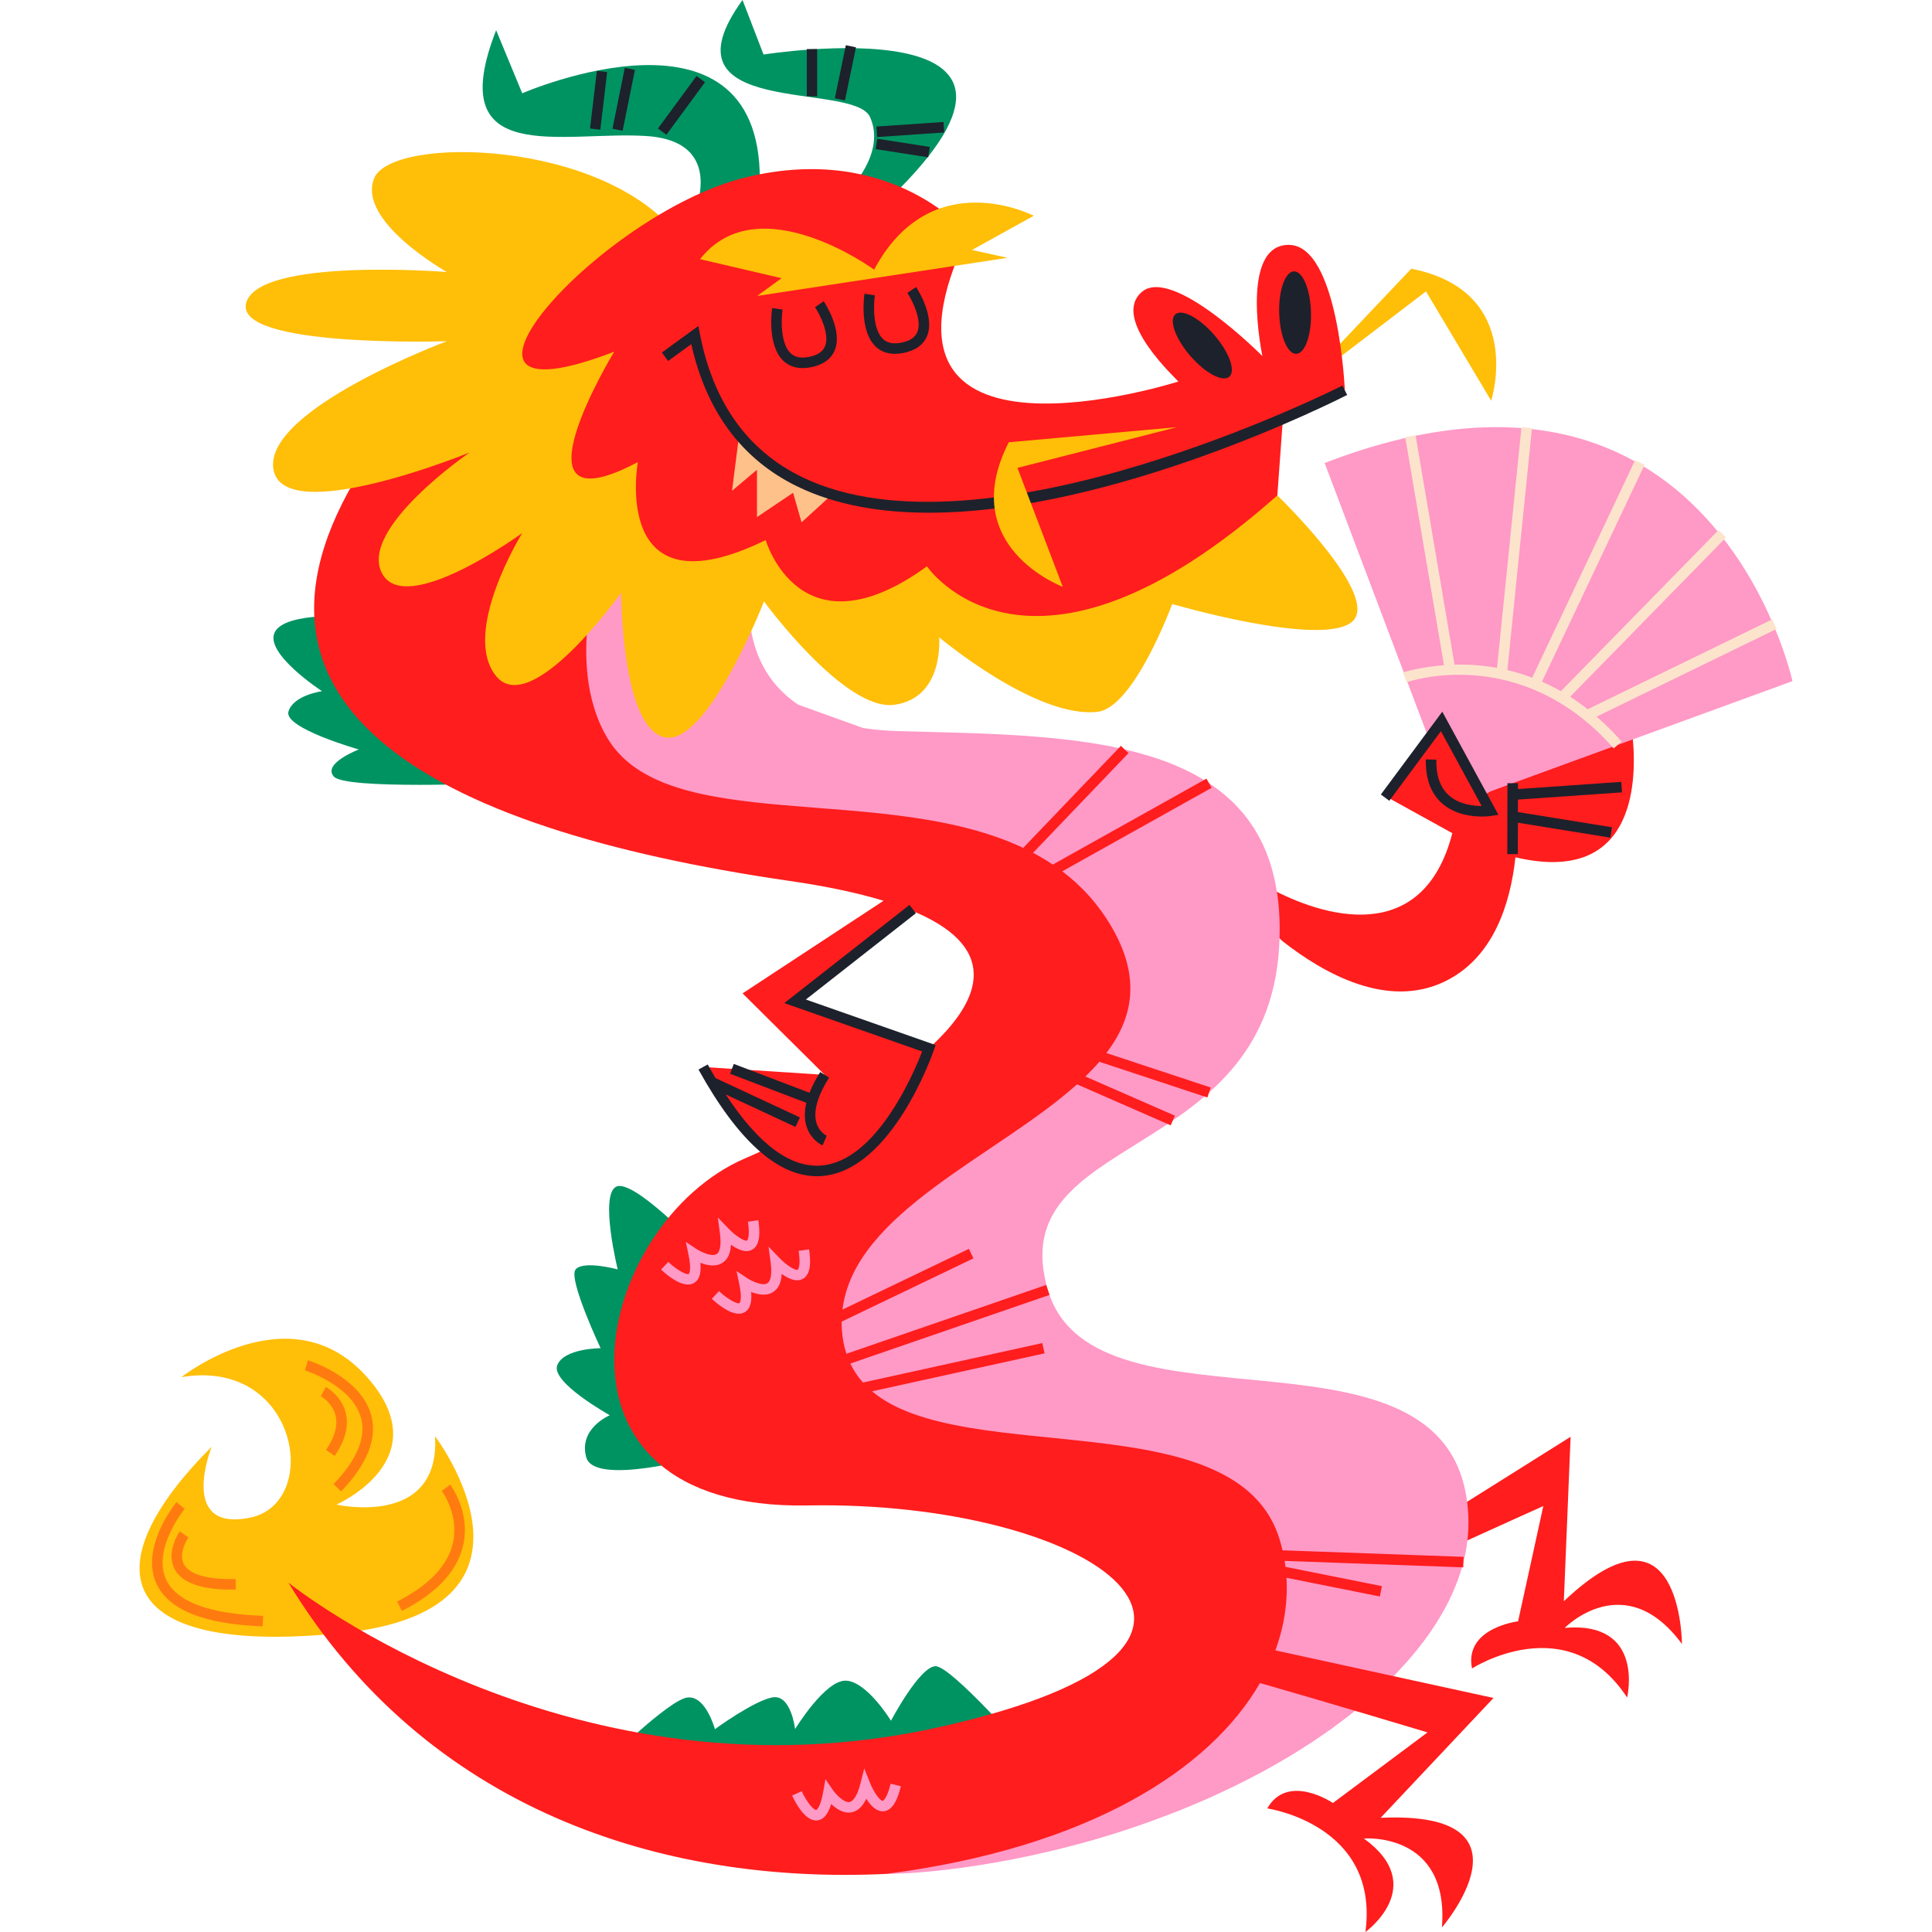 <?xml version="1.0" encoding="iso-8859-1"?>
<!-- Generator: Adobe Illustrator 26.5.3, SVG Export Plug-In . SVG Version: 6.00 Build 0)  -->
<svg xmlns="http://www.w3.org/2000/svg" xmlns:xlink="http://www.w3.org/1999/xlink" version="1.1" id="Capa_1" x="0px" y="0px" viewBox="0 0 512 512" style="enable-background:new 0 0 512 512;" xml:space="preserve">
<g>
	<g>
		<g>
			<path style="fill:#FFBE08;" d="M56.089,383.408c0,0-9.054,22.635,10.099,18.805c19.153-3.831,12.885-42.485-18.108-37.261     c0,0,28.555-22.559,48.753-0.484c20.198,22.075-7.661,34.263-7.661,34.263s27.511,6.268,26.118-18.108     c0,0,35.172,46.315-25.421,52.235C29.275,438.778,24.747,414.75,56.089,383.408z"/>
			<path style="fill:#FF7B0F;" d="M69.62,431c-15.536-0.555-25.017-4.376-28.18-11.357c-4.328-9.556,4.932-21.074,5.33-21.559     l2.159,1.76c-0.086,0.106-8.57,10.675-4.948,18.656c2.693,5.934,11.353,9.202,25.74,9.717L69.62,431z"/>
			<path style="fill:#FF7B0F;" d="M61.367,421.261c-8.09,0-13.162-1.816-15.084-5.404c-2.417-4.514,1.194-9.804,1.349-10.027     l2.289,1.586c-0.027,0.041-2.797,4.128-1.178,7.133c1.459,2.71,6.172,4.091,13.703,3.915l0.055,2.786     C62.118,421.257,61.738,421.261,61.367,421.261z"/>
			<path style="fill:#FF7B0F;" d="M90.41,395.232l-2.013-1.926c6.17-6.445,8.634-12.298,7.321-17.397     c-2.239-8.7-14.794-12.721-14.921-12.762l0.828-2.659c0.577,0.179,14.154,4.515,16.789,14.718     C99.988,381.302,97.295,388.04,90.41,395.232z"/>
			<path style="fill:#FF7B0F;" d="M88.695,385.823l-2.296-1.578c2.315-3.368,3.168-6.426,2.534-9.09     c-0.812-3.417-3.877-5.131-3.908-5.149l1.322-2.451c0.17,0.091,4.163,2.28,5.286,6.912     C92.477,377.94,91.488,381.761,88.695,385.823z"/>
			<path style="fill:#FF7B0F;" d="M106.518,426.904l-1.263-2.484c8.41-4.279,13.374-9.483,14.755-15.462     c1.741-7.54-2.884-13.788-2.931-13.849l2.225-1.678c0.223,0.296,5.451,7.362,3.421,16.155     C121.15,416.405,115.697,422.231,106.518,426.904z"/>
		</g>
		<g>
			<g>
				<g>
					<path style="fill:#FF99C6;" d="M351.045,122.704l27.609,73.074l9.885,22.721l21.127,3.443l23.067-26.001l42.285-15.43       C475.017,180.512,453.9,83.005,351.045,122.704z"/>
					<polygon style="fill:none;" points="393.382,210.6 395.061,209.701 393.254,210.365      "/>
					<path style="fill:#FF1D1D;" d="M400.885,207.562l-5.823,2.139l-1.68,0.899l-0.128-0.235l-0.644,0.235l-10.232-18.817       l-2.953,3.995l-11.59,15.601l17.05,9.416c-7.857,30.45-34.641,21.995-48.292,14.612l-6.542,4.406l9.786,9.566       c11.088,8.72,27.83,18.024,42.985,10.753c12.871-6.191,17.416-20.411,18.787-32.94c31.11,7.314,32.212-18.984,31.122-31.251       L400.885,207.562z"/>
					<g>
						<path style="fill:#FCE4CC;" d="M423.115,189.911l47.737-23.252l-1.213-2.508l-48.889,23.81        c-1.549-1.214-3.103-2.315-4.654-3.305l41.329-42.233l-1.988-1.951l-41.792,42.705c-1.681-0.957-3.354-1.794-5.011-2.524        l27.203-57.496l-2.519-1.191l-27.267,57.63c-2.242-0.851-4.442-1.511-6.58-2.018l6.514-64.103l-2.772-0.28l-6.484,63.805        c-4.104-0.749-7.917-0.95-11.259-0.859l-10.327-60.779l-2.748,0.46l10.274,60.466c-6.404,0.502-10.748,1.86-10.861,1.903        l0.966,2.612c0.298-0.106,30.178-10.536,54.869,17.534l2.092-1.839C427.56,194.024,425.346,191.843,423.115,189.911z"/>
					</g>
				</g>
				<g>
					<path style="fill:#1D212B;" d="M365.944,210.55l2.239,1.66l13.674-18.446l10.795,19.839c-2.272-0.006-5.957-0.429-8.624-2.772       c-2.339-2.054-3.476-5.256-3.383-9.519l-2.786-0.06c-0.111,5.123,1.345,9.05,4.33,11.671c3.357,2.949,7.803,3.469,10.517,3.469       c1.385,0,2.319-0.136,2.427-0.152l1.963-0.298L382.219,188.6L365.944,210.55z"/>
					<polygon style="fill:#1D212B;" points="402.268,211.901 429.843,209.984 429.65,207.203 402.274,209.107 402.278,207.565        399.492,207.56 399.45,226.352 402.236,226.358 402.254,218.03 426.739,221.983 427.182,219.232 402.261,215.209      "/>
				</g>
			</g>
			<g>
				<path style="fill:#FF1D1D;" d="M356.227,423.62l0.137-0.154C356.245,423.549,356.177,423.611,356.227,423.62z"/>
				<path style="fill:#FF1D1D;" d="M445.735,435.674c0,0-0.125-40.933-31.305-11.316l1.798-43.597l-49.407,31.026l-10.458,11.681      c2.87-2.001,52.633-24.351,52.633-24.351l-6.69,30.555c0,0-14.346,1.706-12.21,12.491c0,0,25.312-16.323,41.112,7.699      c0,0,4.83-20.313-16.541-18.457C414.667,431.405,430.605,415.138,445.735,435.674z"/>
			</g>
			<path style="fill:#FF99C6;" d="M389.128,401.99c-2.201-57.055-99.149-18.358-111.436-60.147     c-12.313-41.788,57.807-33.181,61.29-90.765c0.029-0.585,0.056-1.143,0.084-1.699c0.194-4.931-0.056-9.444-0.752-13.512     c-0.112-0.669-0.223-1.31-0.363-1.951c-0.111-0.612-0.25-1.253-0.418-1.866c-0.139-0.612-0.306-1.226-0.473-1.811     c-0.167-0.614-0.362-1.199-0.529-1.755c-0.194-0.585-0.39-1.142-0.613-1.7c-0.194-0.641-0.473-1.281-0.752-1.894     c-0.668-1.533-1.393-2.953-2.201-4.319c-0.556-0.974-1.17-1.894-1.81-2.786c-0.306-0.445-0.641-0.891-0.975-1.309     c-0.333-0.446-0.668-0.864-1.03-1.282c-0.363-0.418-0.725-0.808-1.087-1.198c-0.78-0.891-1.643-1.728-2.563-2.507     c-0.306-0.306-0.613-0.585-0.947-0.835c-2.87-2.452-6.13-4.513-9.696-6.268c-0.501-0.252-1.003-0.502-1.532-0.725     c-0.529-0.251-1.031-0.473-1.56-0.697c-0.752-0.335-1.532-0.641-2.313-0.947c-0.864-0.307-1.726-0.641-2.618-0.948     c-0.92-0.306-1.866-0.612-2.842-0.891c-0.195-0.056-0.389-0.139-0.585-0.167c-0.585-0.167-1.17-0.335-1.755-0.501     c-1.17-0.335-2.368-0.614-3.594-0.892c-1.226-0.306-2.451-0.556-3.677-0.808c-0.029,0-0.056,0-0.084-0.027     c-2.005-0.39-4.067-0.725-6.128-1.031c-3.065-0.473-6.185-0.835-9.333-1.143c-1.337-0.139-2.703-0.25-4.04-0.362     c-1.058-0.083-2.117-0.167-3.203-0.251c-7.744-0.529-15.657-0.781-23.457-0.975c-1.282-0.028-2.536-0.056-3.817-0.111     c-2.201-0.056-4.402-0.112-6.574-0.167c-3.285-0.095-6.278-0.386-9.045-0.816l-17.167-6.175     c-17.53-11.694-12.317-33.878-12.317-33.878l-32.176-27.859l-32.595,42.554l26.466,46.657l116.488,23.013l8.877,31.794     l-81.891,56.874l8.9,50.999l95.975,27.394l2.668,36.032l-77.023,56.265c12.195,0,41.331-3.263,71.514-14.459     c2.223-0.824,4.458-1.672,6.63-2.536c1.087-0.445,2.201-0.891,3.288-1.365c1.087-0.446,2.172-0.919,3.259-1.393     c1.058-0.473,2.145-0.947,3.204-1.449c10.559-4.848,20.282-10.364,28.807-16.381c0.863-0.585,1.699-1.17,2.507-1.811     c5.934-4.319,11.255-8.915,15.851-13.679c0.558-0.585,1.087-1.143,1.616-1.728c3.259-3.538,6.101-7.132,8.496-10.809     c0.362-0.529,0.697-1.058,1.003-1.589c0.39-0.641,0.781-1.253,1.142-1.922c0.502-0.864,1.003-1.755,1.449-2.646     c0.306-0.585,0.585-1.199,0.864-1.811c0.335-0.669,0.641-1.366,0.92-2.089c0.223-0.446,0.39-0.92,0.556-1.393     c0.196-0.446,0.363-0.864,0.502-1.283c0.056-0.195,0.111-0.362,0.167-0.529c0.223-0.585,0.391-1.141,0.558-1.726     c0.222-0.669,0.418-1.366,0.585-2.034c0.333-1.31,0.612-2.62,0.808-3.901c0.055-0.362,0.11-0.723,0.139-1.058     c0.083-0.446,0.139-0.891,0.167-1.309C389.128,405.778,389.212,403.885,389.128,401.99z"/>
			<path style="fill:#009362;" d="M131.308,207.562c0,0-39.699,1.728-42.833-1.755c-3.134-3.482,6.617-7.188,6.617-7.188     s-19.89-5.637-18.651-10.02c1.239-4.383,8.9-5.427,8.9-5.427s-15.322-9.96-12.536-15.601c2.786-5.641,21.242-4.161,21.242-4.161     L131.308,207.562z"/>
			<path style="fill:#009362;" d="M160.908,466.637c0,0,16.367-16.139,21.242-16.775c4.875-0.637,7.313,8.388,7.313,8.388     s10.208-7.468,15.203-8.42c4.995-0.952,6.04,8.404,6.04,8.404s8.01-13.187,13.581-12.839     c5.572,0.348,11.832,10.618,11.832,10.618s7.626-14.449,11.826-14.449c4.201,0,24.312,22.984,24.312,22.984l-78.783,15.322     L160.908,466.637z"/>
			<path style="fill:#009362;" d="M185.11,386.194c0,0-27.647,7.661-29.755,0c-2.108-7.661,6.249-11.144,6.249-11.144     s-15.671-8.706-13.93-13.233c1.741-4.527,11.492-4.527,11.492-4.527s-8.706-18.456-6.617-20.894c2.089-2.438,11.144,0,11.144,0     s-4.875-19.849-0.348-21.939c4.527-2.089,21.765,16.019,21.765,16.019V386.194z"/>
			<path style="fill:#FF1D1D;" d="M365.883,481.739l29.916-31.764l-57.818-12.603c2.362-6.421,3.327-12.914,2.945-19.249     l24.745,4.958l0.547-2.731l-25.555-5.121c-0.067-0.526-0.142-1.052-0.228-1.575l47.333,1.709l0.101-2.783l-47.995-1.733     c-0.2-0.867-0.417-1.731-0.67-2.588c-10.966-37.196-83.606-18.953-108.111-39.547l45.728-10.06l-0.598-2.721l-47.527,10.456     c-1.339-1.496-2.461-3.169-3.348-5.033l52.799-18.193l-0.909-2.634l-52.926,18.237c-0.62-1.893-1.032-3.955-1.194-6.223     c-0.055-0.776-0.073-1.54-0.068-2.297l34.923-16.77l-1.205-2.511l-33.505,16.09c3.104-25.76,40.958-40.669,62.156-59.693     l24.826,10.86l1.116-2.552l-23.728-10.379c1.32-1.281,2.568-2.579,3.71-3.905l28.633,9.461l0.873-2.644l-27.644-9.134     c7.076-9.343,9.189-19.978,1.427-33.335c-3.55-6.108-8.004-10.955-13.117-14.826l39.577-22.126l-1.36-2.432l-40.738,22.774     c-1.684-1.129-3.427-2.168-5.228-3.119l25.299-26.419l-2.013-1.926l-25.892,27.039c-37.139-17.519-94.727-2.873-110.25-29.196     c-11.561-19.584-2.869-49.449,6.129-70.482l-26.327-22.76l-40.619,15.657c-48.307,68.337,13.233,101.601,109.096,115.53     c10.057,1.449,18.303,3.232,24.961,5.266l-37.359,24.544l21.758,21.591l-32.232-2.09c5.822,10.53,11.338,17.523,16.492,21.814     c-1.866,0.863-3.677,1.699-5.46,2.451c-39.699,17.189-58.03,93.327,16.715,91.934c74.773-1.393,132.58,36.913,34.824,58.754     C152.439,479.243,78.389,420.991,76.44,419.43c36.467,60.035,98.899,80.039,158.461,77.168     c53.54-6.933,85.73-27.565,99.009-50.576c16.373,4.658,44.4,13.085,44.4,13.085l-25.07,18.702c0,0-11.956-8.104-17.408,1.443     c0,0,29.819,4.246,26.022,32.747c0,0,16.955-12.185-0.408-24.78c0,0,22.695-1.853,20.677,23.575     C382.124,510.795,408.843,479.783,365.883,481.739z M210.719,265.37l29.893-24.46c24.488,9.639,20.142,23.68,5.572,36.884     L210.719,265.37z"/>
			<g>
				<path style="fill:#1D212B;" d="M213.565,264.883l29.168-22.876l-1.719-2.193l-33.167,26.016l36.532,12.818      c-2.231,5.785-12.051,28.95-26.641,30.227c-8.24,0.711-16.757-5.616-25.426-18.846l18.502,8.627l1.178-2.525l-22.376-10.434      c-0.688-1.159-1.377-2.358-2.067-3.604l-2.438,1.349c10.395,18.772,20.94,28.274,31.37,28.272c0.499,0,1-0.022,1.499-0.065      c18.38-1.608,29.07-32.096,29.516-33.394l0.45-1.309L213.565,264.883z"/>
				<path style="fill:#1D212B;" d="M213.72,298.455c1.144,3.711,4.143,5.039,4.27,5.094l1.102-2.56      c-0.019-0.008-1.952-0.899-2.71-3.356c-0.921-2.99,0.234-7.155,3.341-12.043l-2.351-1.493c-1.231,1.936-2.163,3.765-2.839,5.499      l-20.066-7.648l-0.993,2.603l20.215,7.705C213.154,294.536,213.152,296.611,213.72,298.455z"/>
			</g>
			<path style="fill:#FF99C6;" d="M182.342,340.412c-2.744,0-6.063-2.925-7.157-3.968l1.921-2.017     c2.279,2.165,4.828,3.509,5.417,3.173c0.008-0.005,0.86-0.703-0.079-5.159l-0.699-3.325l2.833,1.877     c1.189,0.788,4.063,2.152,5.35,1.341c0.932-0.582,1.243-2.584,0.854-5.492l-0.563-4.211l2.948,3.061     c1.789,1.858,4.183,3.365,4.796,3.058c0.01-0.004,0.883-0.642,0.252-4.988l2.756-0.4c0.41,2.813,0.669,6.691-1.783,7.891     c-1.7,0.832-3.802-0.176-5.473-1.386c-0.131,2.356-0.898,3.949-2.314,4.832c-1.785,1.114-4.058,0.635-5.787-0.049     c0.205,2.227-0.049,4.443-1.736,5.384C183.404,340.299,182.885,340.412,182.342,340.412z"/>
			<path style="fill:#FF99C6;" d="M195.786,348.144c-2.744,0-6.063-2.925-7.157-3.968l1.921-2.017     c2.278,2.164,4.836,3.499,5.417,3.173c0.008-0.005,0.86-0.703-0.079-5.159l-0.699-3.325l2.833,1.877     c1.189,0.789,4.069,2.148,5.35,1.341c0.932-0.582,1.243-2.585,0.854-5.492l-0.563-4.211l2.948,3.061     c1.789,1.858,4.173,3.367,4.796,3.058c0.01-0.004,0.883-0.642,0.252-4.988l2.756-0.4c0.409,2.813,0.669,6.691-1.783,7.891     c-1.699,0.831-3.802-0.177-5.473-1.386c-0.13,2.356-0.898,3.949-2.314,4.832c-1.783,1.113-4.055,0.634-5.787-0.049     c0.205,2.227-0.049,4.443-1.736,5.384C196.848,348.031,196.329,348.144,195.786,348.144z"/>
			<path style="fill:#FF99C6;" d="M216.283,482.446c-3.112,0-5.638-5.02-6.359-6.607l2.537-1.151     c1.301,2.858,3.142,5.01,3.835,4.971c0.011-0.001,1.06-0.33,1.859-4.813l0.596-3.344l1.925,2.802     c0.807,1.174,2.983,3.519,4.459,3.247c1.081-0.192,2.121-1.932,2.849-4.772l1.056-4.116l1.586,3.942     c0.962,2.391,2.583,4.655,3.303,4.632c0.01-0.001,1.058-0.264,2.101-4.531l2.707,0.661c-0.675,2.761-1.887,6.456-4.611,6.649     c-1.891,0.109-3.459-1.587-4.553-3.334c-1.004,2.136-2.311,3.324-3.956,3.613c-2.057,0.378-3.998-0.926-5.347-2.213     c-0.643,2.141-1.709,4.101-3.625,4.341C216.521,482.438,216.401,482.446,216.283,482.446z"/>
		</g>
	</g>
	<g>
		<g>
			<path style="fill:#009362;" d="M201.303,50.146l-17.76,7.487c0,0,9.751-20.198-12.362-21.591     c-22.113-1.393-54.023,8.54-39.699-28.033l6.916,16.715C138.398,24.725,203.567-3.657,201.303,50.146z"/>
			
				<rect x="171.882" y="26.465" transform="matrix(0.592 -0.806 0.806 0.592 51.274 156.929)" style="fill:#1D212B;" width="17.278" height="2.787"/>
			
				<rect x="150.97" y="25.209" transform="matrix(0.118 -0.993 0.993 0.118 113.515 180.992)" style="fill:#1D212B;" width="15.384" height="2.747"/>
			
				<rect x="157.091" y="24.918" transform="matrix(0.198 -0.98 0.98 0.198 106.79 183.124)" style="fill:#1D212B;" width="16.461" height="2.747"/>
		</g>
		<g>
			<path style="fill:#009362;" d="M202.348,14.452L196.776,0c-22.984,31.69,29.426,21.417,33.776,30.993     c4.35,9.576-5.569,19.327-5.569,19.327l10.795,2.263C289.755,0.522,202.348,14.452,202.348,14.452z"/>
			
				<rect x="237.868" y="32.169" transform="matrix(0.154 -0.988 0.988 0.154 163.643 269.578)" style="fill:#1D212B;" width="2.786" height="14.098"/>
			
				<rect x="232.275" y="32.821" transform="matrix(0.998 -0.068 0.068 0.998 -1.775 16.575)" style="fill:#1D212B;" width="17.802" height="2.787"/>
			<rect x="213.811" y="13.001" style="fill:#1D212B;" width="2.746" height="12.53"/>
			
				<rect x="216.892" y="17.893" transform="matrix(0.203 -0.979 0.979 0.203 159.69 234.758)" style="fill:#1D212B;" width="14.374" height="2.747"/>
		</g>
		<path style="fill:#FFBE08;" d="M395.178,106.188c0,0,9.311-28.908-21.176-34.981l-30.79,32.496l34.692-26.482L395.178,106.188z"/>
		<path style="fill:#FFBE08;" d="M319.007,126.874l19.501,4.41l0,0c0,0,28.18,27.164,19.591,33.665    c-8.589,6.501-47.45-4.875-47.45-4.875s-10.102,27.409-19.734,28.555c-16.298,1.94-42.02-19.735-42.02-19.735    s1.393,16.02-11.84,17.877c-13.233,1.857-34.591-27.395-34.591-27.395s-15.09,38.77-26.466,35.984    c-11.376-2.786-11.376-38.306-11.376-38.306s-23.911,33.665-33.198,22.056c-9.287-11.609,6.973-37.842,6.973-37.842    s-30.886,22.52-37.154,10.68c-6.268-11.84,23.216-32.038,23.216-32.038s-49.451,20.196-52.004,4.41    c-2.553-15.786,45.967-33.895,45.967-33.895S61.778,92.28,65.26,80.209c3.482-12.071,53.163-8.125,53.163-8.125    s-23.911-13.464-19.269-24.84c4.643-11.376,61.057-10.446,80.791,15.555c19.734,26.001,72.201,78.236,72.201,78.236    L319.007,126.874z"/>
		<path style="fill:#FF1D1D;" d="M356.394,103.426c0,0-6.268,3.203-16.409,7.55l-1.476,20.309    c-65.942,58.504-92.854,18.805-92.854,18.805c-33.681,24.376-42.735-6.965-42.735-6.965    c-41.315,20.198-33.877-20.671-33.877-20.671c-35.52,18.805-6.268-29.252-6.268-29.252c-55.495,21.368-4.179-36.663,34.824-46.19    c39.002-9.528,58.95,15.099,58.95,15.099c-32.261,67.084,55.718,39.002,55.718,39.002c-0.446-0.696-17.858-16.492-9.751-23.68    c8.135-7.215,32.038,16.938,32.038,16.938s-6.268-29.475,6.965-29.475S356.394,103.426,356.394,103.426z"/>
		<path style="fill:#1D212B;" d="M212.694,97.55c-2.038,0-3.749-0.647-5.105-1.936c-4.378-4.157-3.023-13.585-2.963-13.985    l2.756,0.412c-0.346,2.326-0.635,8.936,2.128,11.556c1.154,1.092,2.76,1.413,4.923,0.977c2.235-0.453,3.61-1.373,4.205-2.809    c1.335-3.231-1.46-8.585-2.648-10.376l2.318-1.544c0.208,0.313,5.078,7.715,2.907,12.978c-0.96,2.33-3.055,3.838-6.226,4.482    C214.183,97.468,213.418,97.55,212.694,97.55z"/>
		<path style="fill:#1D212B;" d="M237.16,93.774c-2.038,0-3.749-0.648-5.105-1.936c-4.377-4.157-3.022-13.585-2.962-13.985    l2.756,0.412c-0.345,2.326-0.635,8.936,2.128,11.556c1.154,1.092,2.756,1.413,4.923,0.977c2.235-0.453,3.61-1.373,4.205-2.809    c1.334-3.231-1.46-8.585-2.65-10.376l2.319-1.544c0.208,0.313,5.078,7.715,2.907,12.979c-0.961,2.33-3.055,3.837-6.226,4.482    C238.648,93.692,237.884,93.774,237.16,93.774z"/>
		<path style="fill:#1D212B;" d="M321.82,88.812c3.95,4.568,5.724,9.503,3.964,11.024c-1.76,1.522-6.387-0.947-10.338-5.513    c-3.949-4.566-5.724-9.503-3.963-11.026C313.242,81.776,317.871,84.244,321.82,88.812z"/>
		<path style="fill:#1D212B;" d="M347.424,82.732c0.167,6.037-1.582,10.98-3.908,11.044c-2.326,0.064-4.345-4.774-4.515-10.812    c-0.167-6.034,1.582-10.98,3.909-11.046C345.235,71.855,347.256,76.696,347.424,82.732z"/>
		<path style="fill:#FFC18A;" d="M195.906,115.092l-1.915,14.974l6.616-5.572v12.537l9.577-6.442l2.234,7.835l8.214-7.487    C220.63,130.937,207.746,128.325,195.906,115.092z"/>
		<path style="fill:#1D212B;" d="M246.212,135.876c-12.685,0-24.706-1.989-34.934-6.97c-14.65-7.138-24.088-19.818-28.078-37.71    l-6.15,4.477l-1.641-2.253l9.663-7.034l0.418,2.148c3.525,18.112,12.611,30.853,27.006,37.867    c48.433,23.604,142.31-23.734,143.255-24.215l1.265,2.481C353.921,106.247,295.16,135.876,246.212,135.876z"/>
		<path style="fill:#FFBE08;" d="M200.66,78.426l66.339-10.099l-9.402-2.089l16.367-9.054c0,0-27.163-14.087-42.311,14.286    c0,0-30.645-22.469-46.141-2.794l21.591,5.049L200.66,78.426z"/>
		<path style="fill:#FFBE08;" d="M311.924,113.2l-44.588,4.005c-14.139,27.685,14.313,38.306,14.313,38.306l-12.014-31.515    L311.924,113.2z"/>
	</g>
</g>
<g>
</g>
<g>
</g>
<g>
</g>
<g>
</g>
<g>
</g>
<g>
</g>
<g>
</g>
<g>
</g>
<g>
</g>
<g>
</g>
<g>
</g>
<g>
</g>
<g>
</g>
<g>
</g>
<g>
</g>
</svg>
